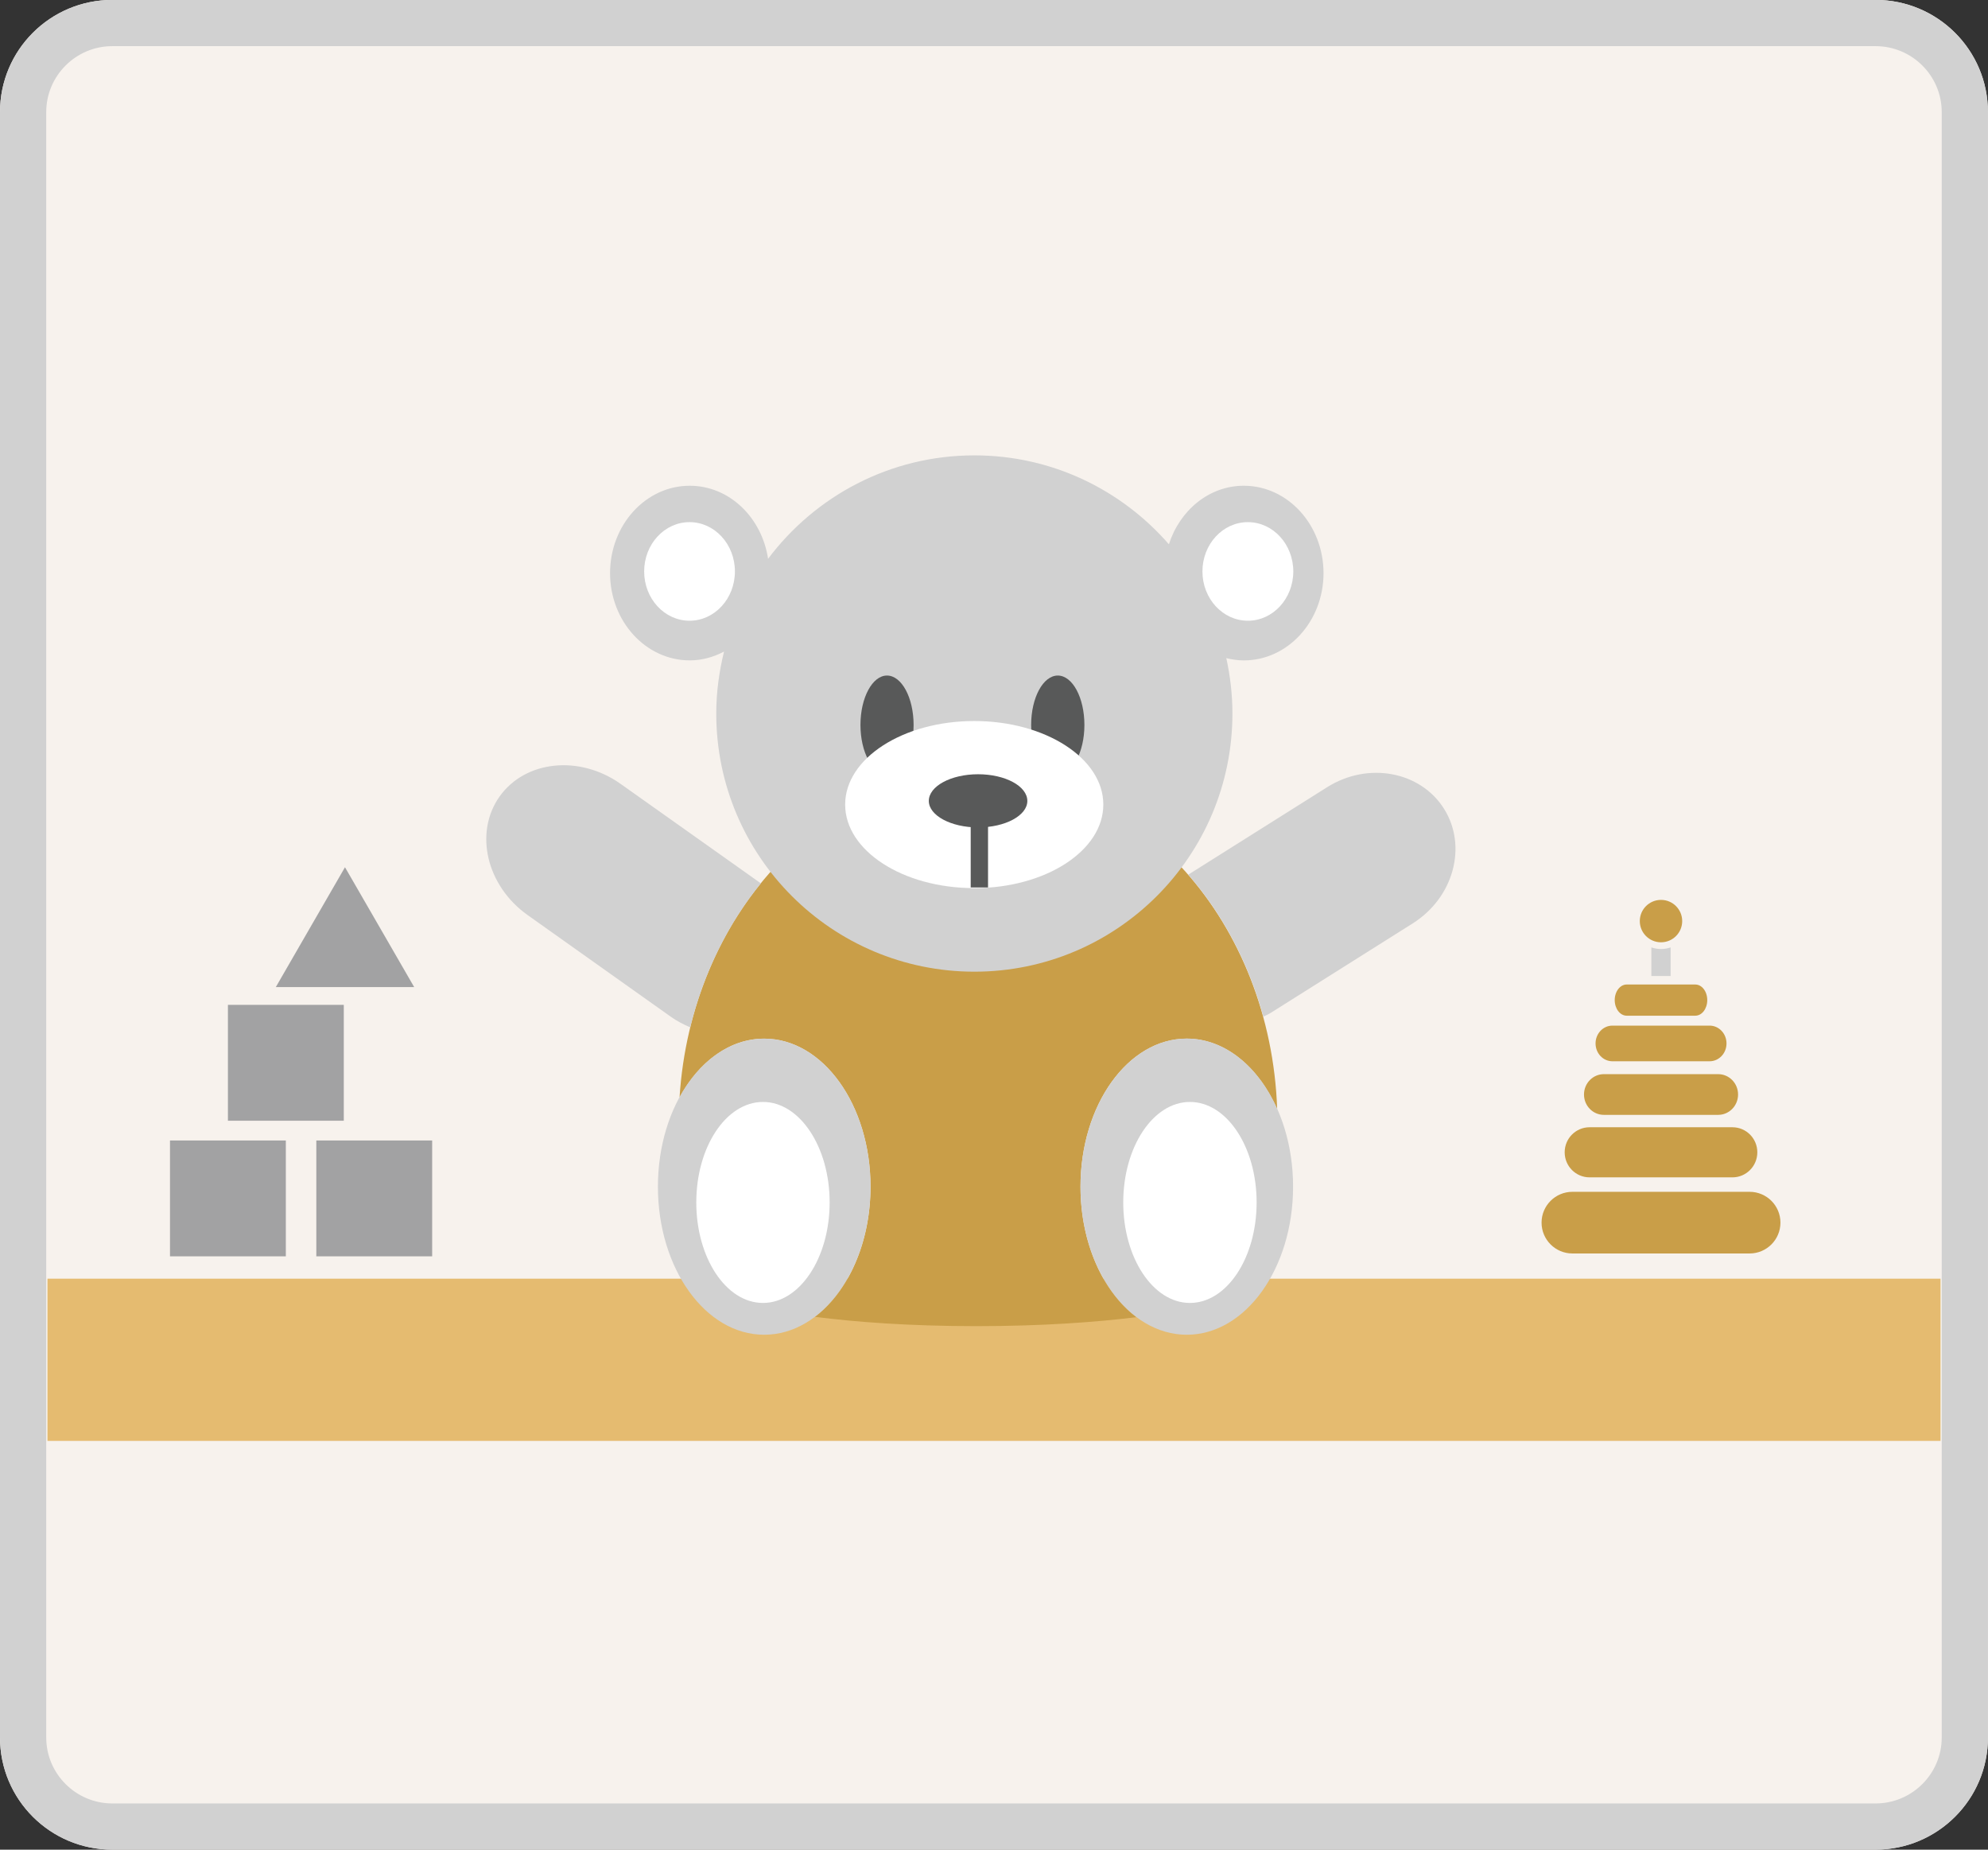 <?xml version="1.0" encoding="utf-8"?>
<!-- Generator: Adobe Illustrator 16.0.0, SVG Export Plug-In . SVG Version: 6.00 Build 0)  -->
<!DOCTYPE svg PUBLIC "-//W3C//DTD SVG 1.1//EN" "http://www.w3.org/Graphics/SVG/1.1/DTD/svg11.dtd">
<svg version="1.1" id="Layer_1" xmlns="http://www.w3.org/2000/svg" xmlns:xlink="http://www.w3.org/1999/xlink" x="0px" y="0px"
	 width="86px" height="80px" viewBox="0 0 86 80" enable-background="new 0 0 86 80" xml:space="preserve">
<rect x="0" y="0" width="86" height="80" fill="#333333" stroke="none"/>
<g>
	<g>
		<g>
			<path fill="#F7F2ED" d="M85.998,75.148c0,2.68-2.182,4.85-4.863,4.85H4.859C2.172,79.998,0,77.826,0,75.148V4.847
				c0-2.679,2.174-4.851,4.859-4.851h76.275c2.684,0,4.863,2.17,4.863,4.851V75.148L85.998,75.148z"/>
		</g>
		<g>
			<g>
				<path fill="#D1D1D1" d="M81.135,1.996c1.578,0,2.863,1.279,2.863,2.851v70.302c0,1.572-1.285,2.852-2.863,2.852H4.859
					C3.283,78,2,76.721,2,75.148V4.847c0-1.57,1.283-2.851,2.859-2.851H81.135 M81.135-0.004H4.859C2.172-0.004,0,2.168,0,4.847
					v70.302C0,77.828,2.174,80,4.859,80h76.275c2.682,0,4.863-2.17,4.863-4.852V4.847C85.998,2.168,83.818-0.004,81.135-0.004
					L81.135-0.004z"/>
			</g>
		</g>
	</g>
	<g>
		<rect x="2.054" y="55.304" fill="#E5BB70" width="81.892" height="7.016"/>
	</g>
	<g>
		<path fill="#C99E48" d="M46.742,51.324c0-3.537,2.057-6.402,4.596-6.402c1.655,0,3.103,1.221,3.912,3.047
			c-0.284-8.054-5.961-14.481-12.939-14.481c-6.829,0-12.415,6.16-12.914,13.975c0.839-1.541,2.164-2.54,3.66-2.54
			c2.541,0,4.601,2.865,4.601,6.402c0,2.432-0.972,4.545-2.405,5.63c1.745,0.222,4.058,0.402,6.989,0.402
			c2.866,0,5.167-0.173,6.923-0.388C47.723,55.889,46.742,53.768,46.742,51.324z"/>
		<path fill="#D1D1D1" d="M53.807,21.009c-1.503,0-2.769,1.062-3.241,2.532c-2.047-2.352-5.054-3.846-8.414-3.846
			c-3.654,0-6.888,1.762-8.925,4.474c-0.271-1.791-1.679-3.16-3.389-3.16c-1.904,0-3.447,1.693-3.447,3.78
			c0,2.08,1.543,3.773,3.447,3.773c0.534,0,1.033-0.144,1.484-0.381c-0.212,0.86-0.337,1.754-0.337,2.679
			c0,6.169,4.999,11.166,11.168,11.166c6.161,0,11.161-4.997,11.161-11.166c0-0.823-0.096-1.624-0.265-2.396
			c0.245,0.061,0.497,0.099,0.759,0.099c1.902,0,3.447-1.693,3.447-3.773C57.254,22.702,55.709,21.009,53.807,21.009z"/>
		<path fill="#585959" d="M46.911,31.356c0,1.175-0.514,2.131-1.151,2.131c-0.635,0-1.153-0.956-1.153-2.131
			c0-1.182,0.519-2.138,1.153-2.138C46.397,29.219,46.911,30.175,46.911,31.356z"/>
		<path fill="#585959" d="M39.522,31.356c0,1.175-0.517,2.131-1.151,2.131c-0.632,0-1.148-0.956-1.148-2.131
			c0-1.182,0.517-2.138,1.148-2.138C39.005,29.219,39.522,30.175,39.522,31.356z"/>
		<path fill="#FFFFFF" d="M47.729,34.799c0,1.997-2.5,3.613-5.583,3.613c-3.083,0-5.585-1.616-5.585-3.613
			c0-1.999,2.502-3.614,5.585-3.614C45.229,31.185,47.729,32.8,47.729,34.799z"/>
		<path fill="#585959" d="M42.311,33.487c1.179,0,2.131,0.517,2.131,1.154c0,0.63-0.952,1.146-2.131,1.146
			c-1.174,0-2.131-0.517-2.131-1.146C40.18,34.004,41.137,33.487,42.311,33.487z"/>
		<rect x="41.992" y="35.707" fill="#585959" width="0.75" height="2.676"/>
		<ellipse fill="#FFFFFF" cx="53.982" cy="24.715" rx="1.965" ry="2.132"/>
		<ellipse fill="#FFFFFF" cx="29.829" cy="24.715" rx="1.963" ry="2.132"/>
		<g>
			<ellipse fill="#D1D1D1" cx="51.34" cy="51.324" rx="4.598" ry="6.405"/>
			<path fill="#FFFFFF" d="M54.361,52.006c0,2.404-1.293,4.348-2.885,4.348s-2.885-1.943-2.885-4.348
				c0-2.402,1.293-4.346,2.885-4.346S54.361,49.604,54.361,52.006z"/>
		</g>
		<path fill="#D1D1D1" d="M37.658,51.324c0,3.54-2.06,6.405-4.601,6.405c-2.539,0-4.596-2.865-4.596-6.405
			c0-3.537,2.057-6.402,4.596-6.402C35.598,44.922,37.658,47.787,37.658,51.324z"/>
		<path fill="#FFFFFF" d="M35.89,52.006c0,2.404-1.295,4.348-2.884,4.348c-1.592,0-2.885-1.943-2.885-4.348
			c0-2.402,1.293-4.346,2.885-4.346C34.595,47.66,35.89,49.604,35.89,52.006z"/>
		<path fill="#D1D1D1" d="M32.916,38.207l-6.063-4.299c-1.781-1.265-4.128-1.024-5.242,0.542c-1.107,1.565-0.569,3.861,1.214,5.128
			l6.194,4.397c0.268,0.19,0.551,0.336,0.839,0.459C30.439,42.067,31.501,39.943,32.916,38.207z"/>
		<path fill="#D1D1D1" d="M62.467,34.979c-1.025-1.624-3.293-2.046-5.064-0.927l-5.999,3.778c1.474,1.691,2.601,3.788,3.249,6.139
			c0.104-0.054,0.21-0.095,0.311-0.157l6.148-3.873C62.881,38.825,63.49,36.605,62.467,34.979z"/>
	</g>
	<g>
		<path fill="#C99E48" d="M77.021,52.88c0,0.737-0.598,1.334-1.334,1.334h-7.666c-0.736,0-1.334-0.597-1.334-1.334l0,0
			c0-0.736,0.598-1.333,1.334-1.333h7.666C76.424,51.547,77.021,52.144,77.021,52.88L77.021,52.88z"/>
		<path fill="#C99E48" d="M76.021,49.838c0,0.6-0.482,1.084-1.076,1.084h-6.182c-0.594,0-1.076-0.484-1.076-1.084l0,0
			c0-0.599,0.482-1.083,1.076-1.083h6.182C75.539,48.755,76.021,49.239,76.021,49.838L76.021,49.838z"/>
		<path fill="#C99E48" d="M75.188,47.338c0,0.487-0.385,0.881-0.861,0.881h-4.945c-0.475,0-0.859-0.394-0.859-0.881l0,0
			c0-0.486,0.385-0.88,0.859-0.88h4.945C74.803,46.458,75.188,46.852,75.188,47.338L75.188,47.338z"/>
		<path fill="#C99E48" d="M74.688,45.13c0,0.426-0.326,0.771-0.732,0.771h-4.203c-0.404,0-0.73-0.345-0.73-0.771l0,0
			c0-0.426,0.326-0.771,0.73-0.771h4.203C74.361,44.359,74.688,44.704,74.688,45.13L74.688,45.13z"/>
		<path fill="#C99E48" d="M73.855,43.256c0,0.372-0.23,0.674-0.518,0.674h-2.967c-0.285,0-0.518-0.302-0.518-0.674l0,0
			c0-0.373,0.232-0.675,0.518-0.675h2.967C73.625,42.581,73.855,42.883,73.855,43.256L73.855,43.256z"/>
		<circle fill="#C99E48" cx="71.854" cy="39.838" r="0.917"/>
		<path fill="#D1D1D1" d="M71.855,41.047c-0.146,0-0.285-0.028-0.418-0.07v1.237h0.834v-1.237
			C72.139,41.019,72.002,41.047,71.855,41.047z"/>
	</g>
	<g>
		<rect x="7.354" y="49.327" fill="#A2A2A3" width="5.011" height="5.011"/>
		<rect x="13.684" y="49.327" fill="#A2A2A3" width="5.011" height="5.011"/>
		<rect x="9.86" y="43.461" fill="#A2A2A3" width="5.012" height="5.012"/>
		<polygon fill="#A2A2A3" points="14.924,37.509 16.421,40.101 17.917,42.692 14.924,42.692 11.932,42.692 13.427,40.101 		"/>
	</g>
</g>
</svg>
